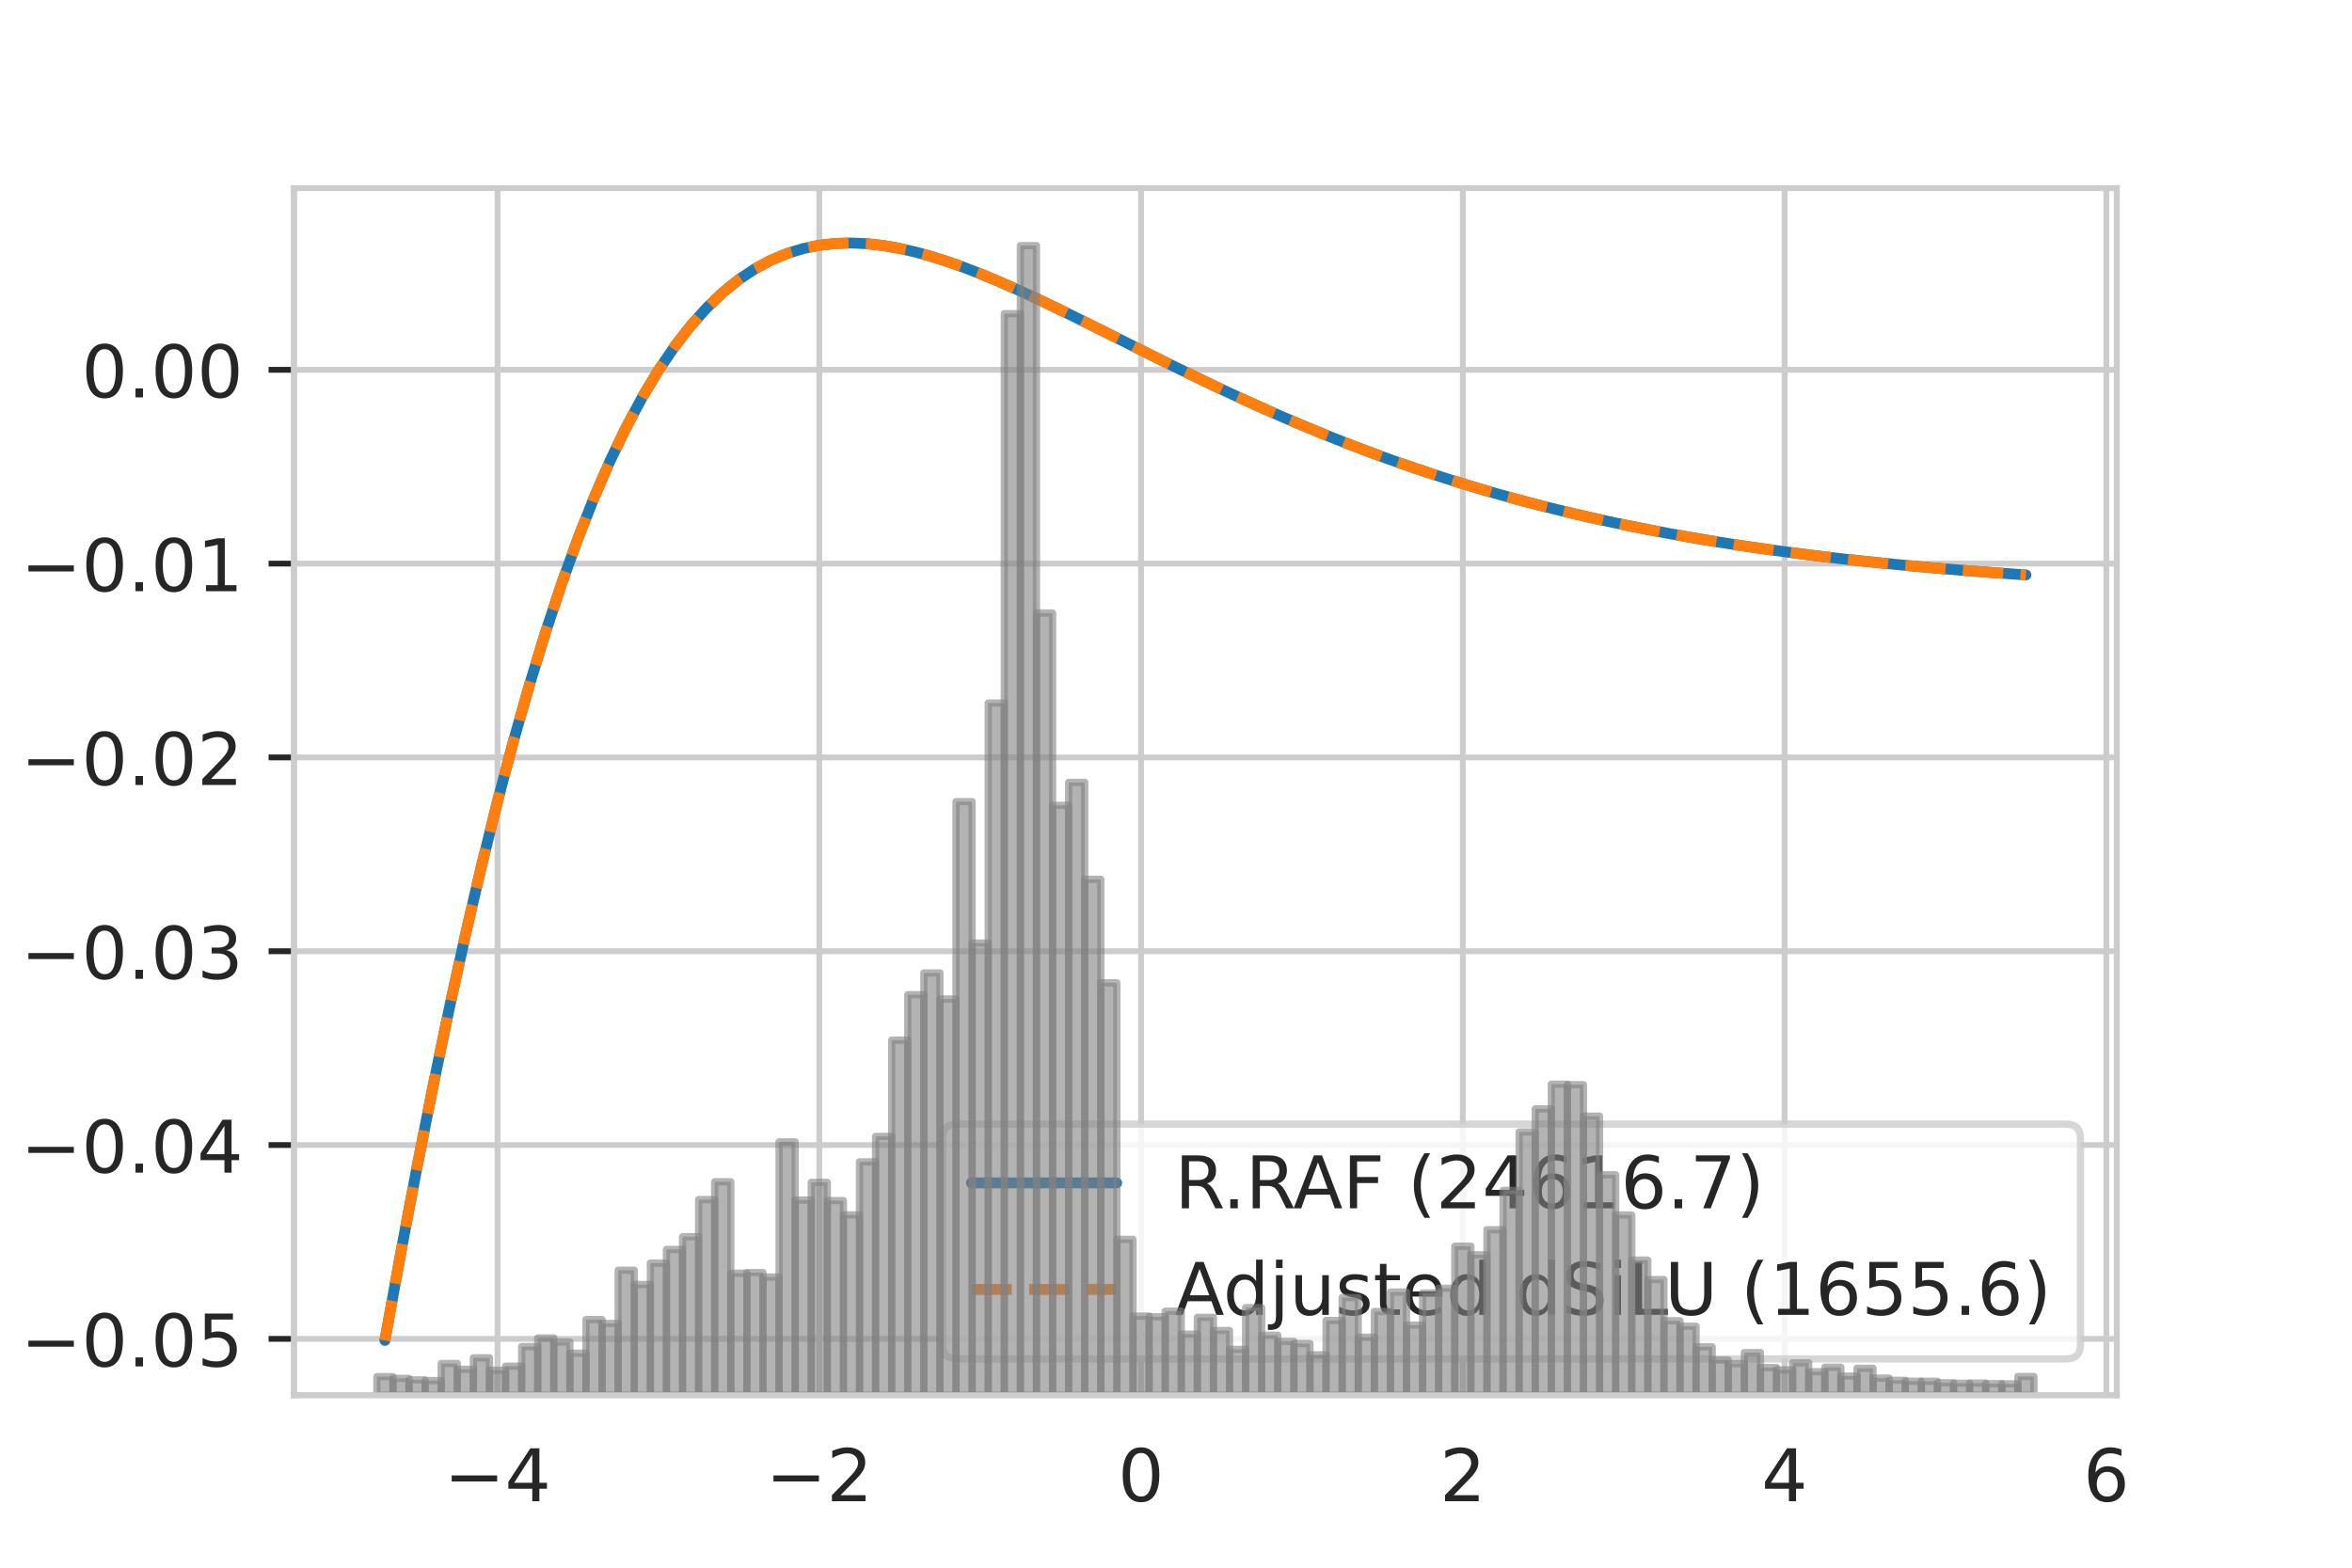 <?xml version="1.0" encoding="utf-8" standalone="no"?>
<!DOCTYPE svg PUBLIC "-//W3C//DTD SVG 1.1//EN"
  "http://www.w3.org/Graphics/SVG/1.1/DTD/svg11.dtd">
<!-- Created with matplotlib (https://matplotlib.org/) -->
<svg height="216pt" version="1.1" viewBox="0 0 324 216" width="324pt" xmlns="http://www.w3.org/2000/svg" xmlns:xlink="http://www.w3.org/1999/xlink">
 <defs>
  <style type="text/css">*{stroke-linecap:butt;stroke-linejoin:round;}</style>
 </defs>
 <g id="figure_1">
  <g id="patch_1">
   <path d="M 0 216 
L 324 216 
L 324 0 
L 0 0 
z
" style="fill:#ffffff;"/>
  </g>
  <g id="axes_1">
   <g id="patch_2">
    <path d="M 40.5 192.24 
L 291.6 192.24 
L 291.6 25.92 
L 40.5 25.92 
z
" style="fill:#ffffff;"/>
   </g>
   <g id="matplotlib.axis_1">
    <g id="xtick_1">
     <g id="line2d_1">
      <path clip-path="url(#pe486af923f)" d="M 68.535 192.24 
L 68.535 25.92 
" style="fill:none;stroke:#cccccc;stroke-linecap:round;stroke-width:0.8;"/>
     </g>
     <g id="text_1">
      <!-- −4 -->
      <g style="fill:#262626;" transform="translate(61.164 206.838)scale(0.1 -0.1)">
       <defs>
        <path d="M 10.594 35.5 
L 73.188 35.5 
L 73.188 27.203 
L 10.594 27.203 
z
" id="DejaVuSans-8722"/>
        <path d="M 37.797 64.312 
L 12.891 25.391 
L 37.797 25.391 
z
M 35.203 72.906 
L 47.609 72.906 
L 47.609 25.391 
L 58.016 25.391 
L 58.016 17.188 
L 47.609 17.188 
L 47.609 0 
L 37.797 0 
L 37.797 17.188 
L 4.891 17.188 
L 4.891 26.703 
z
" id="DejaVuSans-52"/>
       </defs>
       <use xlink:href="#DejaVuSans-8722"/>
       <use x="83.789" xlink:href="#DejaVuSans-52"/>
      </g>
     </g>
    </g>
    <g id="xtick_2">
     <g id="line2d_2">
      <path clip-path="url(#pe486af923f)" d="M 112.86 192.24 
L 112.86 25.92 
" style="fill:none;stroke:#cccccc;stroke-linecap:round;stroke-width:0.8;"/>
     </g>
     <g id="text_2">
      <!-- −2 -->
      <g style="fill:#262626;" transform="translate(105.489 206.838)scale(0.1 -0.1)">
       <defs>
        <path d="M 19.188 8.297 
L 53.609 8.297 
L 53.609 0 
L 7.328 0 
L 7.328 8.297 
Q 12.938 14.109 22.625 23.891 
Q 32.328 33.688 34.812 36.531 
Q 39.547 41.844 41.422 45.531 
Q 43.312 49.219 43.312 52.781 
Q 43.312 58.594 39.234 62.25 
Q 35.156 65.922 28.609 65.922 
Q 23.969 65.922 18.812 64.312 
Q 13.672 62.703 7.812 59.422 
L 7.812 69.391 
Q 13.766 71.781 18.938 73 
Q 24.125 74.219 28.422 74.219 
Q 39.75 74.219 46.484 68.547 
Q 53.219 62.891 53.219 53.422 
Q 53.219 48.922 51.531 44.891 
Q 49.859 40.875 45.406 35.406 
Q 44.188 33.984 37.641 27.219 
Q 31.109 20.453 19.188 8.297 
z
" id="DejaVuSans-50"/>
       </defs>
       <use xlink:href="#DejaVuSans-8722"/>
       <use x="83.789" xlink:href="#DejaVuSans-50"/>
      </g>
     </g>
    </g>
    <g id="xtick_3">
     <g id="line2d_3">
      <path clip-path="url(#pe486af923f)" d="M 157.185 192.24 
L 157.185 25.92 
" style="fill:none;stroke:#cccccc;stroke-linecap:round;stroke-width:0.8;"/>
     </g>
     <g id="text_3">
      <!-- 0 -->
      <g style="fill:#262626;" transform="translate(154.004 206.838)scale(0.1 -0.1)">
       <defs>
        <path d="M 31.781 66.406 
Q 24.172 66.406 20.328 58.906 
Q 16.5 51.422 16.5 36.375 
Q 16.5 21.391 20.328 13.891 
Q 24.172 6.391 31.781 6.391 
Q 39.453 6.391 43.281 13.891 
Q 47.125 21.391 47.125 36.375 
Q 47.125 51.422 43.281 58.906 
Q 39.453 66.406 31.781 66.406 
z
M 31.781 74.219 
Q 44.047 74.219 50.516 64.516 
Q 56.984 54.828 56.984 36.375 
Q 56.984 17.969 50.516 8.266 
Q 44.047 -1.422 31.781 -1.422 
Q 19.531 -1.422 13.062 8.266 
Q 6.594 17.969 6.594 36.375 
Q 6.594 54.828 13.062 64.516 
Q 19.531 74.219 31.781 74.219 
z
" id="DejaVuSans-48"/>
       </defs>
       <use xlink:href="#DejaVuSans-48"/>
      </g>
     </g>
    </g>
    <g id="xtick_4">
     <g id="line2d_4">
      <path clip-path="url(#pe486af923f)" d="M 201.51 192.24 
L 201.51 25.92 
" style="fill:none;stroke:#cccccc;stroke-linecap:round;stroke-width:0.8;"/>
     </g>
     <g id="text_4">
      <!-- 2 -->
      <g style="fill:#262626;" transform="translate(198.329 206.838)scale(0.1 -0.1)">
       <use xlink:href="#DejaVuSans-50"/>
      </g>
     </g>
    </g>
    <g id="xtick_5">
     <g id="line2d_5">
      <path clip-path="url(#pe486af923f)" d="M 245.835 192.24 
L 245.835 25.92 
" style="fill:none;stroke:#cccccc;stroke-linecap:round;stroke-width:0.8;"/>
     </g>
     <g id="text_5">
      <!-- 4 -->
      <g style="fill:#262626;" transform="translate(242.653 206.838)scale(0.1 -0.1)">
       <use xlink:href="#DejaVuSans-52"/>
      </g>
     </g>
    </g>
    <g id="xtick_6">
     <g id="line2d_6">
      <path clip-path="url(#pe486af923f)" d="M 290.159 192.24 
L 290.159 25.92 
" style="fill:none;stroke:#cccccc;stroke-linecap:round;stroke-width:0.8;"/>
     </g>
     <g id="text_6">
      <!-- 6 -->
      <g style="fill:#262626;" transform="translate(286.978 206.838)scale(0.1 -0.1)">
       <defs>
        <path d="M 33.016 40.375 
Q 26.375 40.375 22.484 35.828 
Q 18.609 31.297 18.609 23.391 
Q 18.609 15.531 22.484 10.953 
Q 26.375 6.391 33.016 6.391 
Q 39.656 6.391 43.531 10.953 
Q 47.406 15.531 47.406 23.391 
Q 47.406 31.297 43.531 35.828 
Q 39.656 40.375 33.016 40.375 
z
M 52.594 71.297 
L 52.594 62.312 
Q 48.875 64.062 45.094 64.984 
Q 41.312 65.922 37.594 65.922 
Q 27.828 65.922 22.672 59.328 
Q 17.531 52.734 16.797 39.406 
Q 19.672 43.656 24.016 45.922 
Q 28.375 48.188 33.594 48.188 
Q 44.578 48.188 50.953 41.516 
Q 57.328 34.859 57.328 23.391 
Q 57.328 12.156 50.688 5.359 
Q 44.047 -1.422 33.016 -1.422 
Q 20.359 -1.422 13.672 8.266 
Q 6.984 17.969 6.984 36.375 
Q 6.984 53.656 15.188 63.938 
Q 23.391 74.219 37.203 74.219 
Q 40.922 74.219 44.703 73.484 
Q 48.484 72.75 52.594 71.297 
z
" id="DejaVuSans-54"/>
       </defs>
       <use xlink:href="#DejaVuSans-54"/>
      </g>
     </g>
    </g>
   </g>
   <g id="matplotlib.axis_2">
    <g id="ytick_1">
     <g id="line2d_7">
      <path clip-path="url(#pe486af923f)" d="M 40.5 184.471 
L 291.6 184.471 
" style="fill:none;stroke:#cccccc;stroke-linecap:round;stroke-width:0.8;"/>
     </g>
     <g id="line2d_8">
      <defs>
       <path d="M 0 0 
L -3.5 0 
" id="m8499a4064b" style="stroke:#262626;stroke-width:0.8;"/>
      </defs>
      <g>
       <use style="fill:#262626;stroke:#262626;stroke-width:0.8;" x="40.5" xlink:href="#m8499a4064b" y="184.471"/>
      </g>
     </g>
     <g id="text_7">
      <!-- −0.05 -->
      <g style="fill:#262626;" transform="translate(2.855 188.27)scale(0.1 -0.1)">
       <defs>
        <path d="M 10.688 12.406 
L 21 12.406 
L 21 0 
L 10.688 0 
z
" id="DejaVuSans-46"/>
        <path d="M 10.797 72.906 
L 49.516 72.906 
L 49.516 64.594 
L 19.828 64.594 
L 19.828 46.734 
Q 21.969 47.469 24.109 47.828 
Q 26.266 48.188 28.422 48.188 
Q 40.625 48.188 47.75 41.5 
Q 54.891 34.812 54.891 23.391 
Q 54.891 11.625 47.562 5.094 
Q 40.234 -1.422 26.906 -1.422 
Q 22.312 -1.422 17.547 -0.641 
Q 12.797 0.141 7.719 1.703 
L 7.719 11.625 
Q 12.109 9.234 16.797 8.062 
Q 21.484 6.891 26.703 6.891 
Q 35.156 6.891 40.078 11.328 
Q 45.016 15.766 45.016 23.391 
Q 45.016 31 40.078 35.438 
Q 35.156 39.891 26.703 39.891 
Q 22.75 39.891 18.812 39.016 
Q 14.891 38.141 10.797 36.281 
z
" id="DejaVuSans-53"/>
       </defs>
       <use xlink:href="#DejaVuSans-8722"/>
       <use x="83.789" xlink:href="#DejaVuSans-48"/>
       <use x="147.412" xlink:href="#DejaVuSans-46"/>
       <use x="179.199" xlink:href="#DejaVuSans-48"/>
       <use x="242.822" xlink:href="#DejaVuSans-53"/>
      </g>
     </g>
    </g>
    <g id="ytick_2">
     <g id="line2d_9">
      <path clip-path="url(#pe486af923f)" d="M 40.5 157.767 
L 291.6 157.767 
" style="fill:none;stroke:#cccccc;stroke-linecap:round;stroke-width:0.8;"/>
     </g>
     <g id="line2d_10">
      <g>
       <use style="fill:#262626;stroke:#262626;stroke-width:0.8;" x="40.5" xlink:href="#m8499a4064b" y="157.767"/>
      </g>
     </g>
     <g id="text_8">
      <!-- −0.04 -->
      <g style="fill:#262626;" transform="translate(2.855 161.567)scale(0.1 -0.1)">
       <use xlink:href="#DejaVuSans-8722"/>
       <use x="83.789" xlink:href="#DejaVuSans-48"/>
       <use x="147.412" xlink:href="#DejaVuSans-46"/>
       <use x="179.199" xlink:href="#DejaVuSans-48"/>
       <use x="242.822" xlink:href="#DejaVuSans-52"/>
      </g>
     </g>
    </g>
    <g id="ytick_3">
     <g id="line2d_11">
      <path clip-path="url(#pe486af923f)" d="M 40.5 131.064 
L 291.6 131.064 
" style="fill:none;stroke:#cccccc;stroke-linecap:round;stroke-width:0.8;"/>
     </g>
     <g id="line2d_12">
      <g>
       <use style="fill:#262626;stroke:#262626;stroke-width:0.8;" x="40.5" xlink:href="#m8499a4064b" y="131.064"/>
      </g>
     </g>
     <g id="text_9">
      <!-- −0.03 -->
      <g style="fill:#262626;" transform="translate(2.855 134.863)scale(0.1 -0.1)">
       <defs>
        <path d="M 40.578 39.312 
Q 47.656 37.797 51.625 33 
Q 55.609 28.219 55.609 21.188 
Q 55.609 10.406 48.188 4.484 
Q 40.766 -1.422 27.094 -1.422 
Q 22.516 -1.422 17.656 -0.516 
Q 12.797 0.391 7.625 2.203 
L 7.625 11.719 
Q 11.719 9.328 16.594 8.109 
Q 21.484 6.891 26.812 6.891 
Q 36.078 6.891 40.938 10.547 
Q 45.797 14.203 45.797 21.188 
Q 45.797 27.641 41.281 31.266 
Q 36.766 34.906 28.719 34.906 
L 20.219 34.906 
L 20.219 43.016 
L 29.109 43.016 
Q 36.375 43.016 40.234 45.922 
Q 44.094 48.828 44.094 54.297 
Q 44.094 59.906 40.109 62.906 
Q 36.141 65.922 28.719 65.922 
Q 24.656 65.922 20.016 65.031 
Q 15.375 64.156 9.812 62.312 
L 9.812 71.094 
Q 15.438 72.656 20.344 73.438 
Q 25.25 74.219 29.594 74.219 
Q 40.828 74.219 47.359 69.109 
Q 53.906 64.016 53.906 55.328 
Q 53.906 49.266 50.438 45.094 
Q 46.969 40.922 40.578 39.312 
z
" id="DejaVuSans-51"/>
       </defs>
       <use xlink:href="#DejaVuSans-8722"/>
       <use x="83.789" xlink:href="#DejaVuSans-48"/>
       <use x="147.412" xlink:href="#DejaVuSans-46"/>
       <use x="179.199" xlink:href="#DejaVuSans-48"/>
       <use x="242.822" xlink:href="#DejaVuSans-51"/>
      </g>
     </g>
    </g>
    <g id="ytick_4">
     <g id="line2d_13">
      <path clip-path="url(#pe486af923f)" d="M 40.5 104.36 
L 291.6 104.36 
" style="fill:none;stroke:#cccccc;stroke-linecap:round;stroke-width:0.8;"/>
     </g>
     <g id="line2d_14">
      <g>
       <use style="fill:#262626;stroke:#262626;stroke-width:0.8;" x="40.5" xlink:href="#m8499a4064b" y="104.36"/>
      </g>
     </g>
     <g id="text_10">
      <!-- −0.02 -->
      <g style="fill:#262626;" transform="translate(2.855 108.16)scale(0.1 -0.1)">
       <use xlink:href="#DejaVuSans-8722"/>
       <use x="83.789" xlink:href="#DejaVuSans-48"/>
       <use x="147.412" xlink:href="#DejaVuSans-46"/>
       <use x="179.199" xlink:href="#DejaVuSans-48"/>
       <use x="242.822" xlink:href="#DejaVuSans-50"/>
      </g>
     </g>
    </g>
    <g id="ytick_5">
     <g id="line2d_15">
      <path clip-path="url(#pe486af923f)" d="M 40.5 77.657 
L 291.6 77.657 
" style="fill:none;stroke:#cccccc;stroke-linecap:round;stroke-width:0.8;"/>
     </g>
     <g id="line2d_16">
      <g>
       <use style="fill:#262626;stroke:#262626;stroke-width:0.8;" x="40.5" xlink:href="#m8499a4064b" y="77.657"/>
      </g>
     </g>
     <g id="text_11">
      <!-- −0.01 -->
      <g style="fill:#262626;" transform="translate(2.855 81.456)scale(0.1 -0.1)">
       <defs>
        <path d="M 12.406 8.297 
L 28.516 8.297 
L 28.516 63.922 
L 10.984 60.406 
L 10.984 69.391 
L 28.422 72.906 
L 38.281 72.906 
L 38.281 8.297 
L 54.391 8.297 
L 54.391 0 
L 12.406 0 
z
" id="DejaVuSans-49"/>
       </defs>
       <use xlink:href="#DejaVuSans-8722"/>
       <use x="83.789" xlink:href="#DejaVuSans-48"/>
       <use x="147.412" xlink:href="#DejaVuSans-46"/>
       <use x="179.199" xlink:href="#DejaVuSans-48"/>
       <use x="242.822" xlink:href="#DejaVuSans-49"/>
      </g>
     </g>
    </g>
    <g id="ytick_6">
     <g id="line2d_17">
      <path clip-path="url(#pe486af923f)" d="M 40.5 50.953 
L 291.6 50.953 
" style="fill:none;stroke:#cccccc;stroke-linecap:round;stroke-width:0.8;"/>
     </g>
     <g id="line2d_18">
      <g>
       <use style="fill:#262626;stroke:#262626;stroke-width:0.8;" x="40.5" xlink:href="#m8499a4064b" y="50.953"/>
      </g>
     </g>
     <g id="text_12">
      <!-- 0.00 -->
      <g style="fill:#262626;" transform="translate(11.234 54.752)scale(0.1 -0.1)">
       <use xlink:href="#DejaVuSans-48"/>
       <use x="63.623" xlink:href="#DejaVuSans-46"/>
       <use x="95.41" xlink:href="#DejaVuSans-48"/>
       <use x="159.033" xlink:href="#DejaVuSans-48"/>
      </g>
     </g>
    </g>
   </g>
   <g id="line2d_19">
    <path clip-path="url(#pe486af923f)" d="M 53.022 184.68 
L 55.238 172.473 
L 57.454 160.769 
L 59.67 149.589 
L 61.887 138.952 
L 64.103 128.872 
L 66.319 119.359 
L 68.535 110.418 
L 70.752 102.05 
L 72.968 94.251 
L 75.184 87.016 
L 77.4 80.335 
L 79.617 74.196 
L 81.833 68.583 
L 84.049 63.481 
L 86.265 58.869 
L 88.482 54.729 
L 90.698 51.037 
L 92.914 47.772 
L 95.13 44.911 
L 97.347 42.431 
L 99.563 40.308 
L 101.779 38.519 
L 103.995 37.04 
L 106.212 35.851 
L 108.428 34.927 
L 110.644 34.248 
L 112.86 33.794 
L 115.076 33.544 
L 117.293 33.48 
L 119.509 33.584 
L 121.725 33.839 
L 123.941 34.229 
L 126.158 34.739 
L 128.374 35.355 
L 130.59 36.064 
L 132.806 36.854 
L 135.023 37.714 
L 137.239 38.632 
L 139.455 39.601 
L 141.671 40.61 
L 143.888 41.652 
L 146.104 42.719 
L 148.32 43.806 
L 150.536 44.906 
L 152.753 46.013 
L 154.969 47.123 
L 157.185 48.232 
L 159.401 49.335 
L 161.618 50.429 
L 163.834 51.512 
L 166.05 52.581 
L 168.266 53.632 
L 170.482 54.666 
L 172.699 55.679 
L 174.915 56.671 
L 177.131 57.639 
L 179.347 58.585 
L 181.564 59.505 
L 183.78 60.401 
L 185.996 61.272 
L 188.212 62.117 
L 190.429 62.936 
L 192.645 63.73 
L 194.861 64.497 
L 197.077 65.24 
L 199.294 65.957 
L 201.51 66.649 
L 203.726 67.316 
L 205.942 67.959 
L 208.159 68.579 
L 210.375 69.175 
L 212.591 69.748 
L 214.807 70.3 
L 217.024 70.829 
L 219.24 71.338 
L 221.456 71.826 
L 223.672 72.295 
L 225.888 72.744 
L 228.105 73.174 
L 230.321 73.587 
L 232.537 73.982 
L 234.753 74.36 
L 236.97 74.722 
L 239.186 75.069 
L 241.402 75.4 
L 243.618 75.717 
L 245.835 76.019 
L 248.051 76.308 
L 250.267 76.585 
L 252.483 76.849 
L 254.7 77.1 
L 256.916 77.341 
L 259.132 77.57 
L 261.348 77.789 
L 263.565 77.998 
L 265.781 78.196 
L 267.997 78.386 
L 270.213 78.567 
L 272.43 78.739 
L 274.646 78.904 
L 276.862 79.06 
L 279.078 79.209 
" style="fill:none;stroke:#1f77b4;stroke-linecap:round;stroke-width:1.5;"/>
   </g>
   <g id="line2d_20">
    <path clip-path="url(#pe486af923f)" d="M 53.022 184.68 
L 55.238 172.473 
L 57.454 160.769 
L 59.67 149.589 
L 61.887 138.952 
L 64.103 128.872 
L 66.319 119.359 
L 68.535 110.418 
L 70.752 102.05 
L 72.968 94.251 
L 75.184 87.016 
L 77.4 80.335 
L 79.617 74.196 
L 81.833 68.583 
L 84.049 63.481 
L 86.265 58.869 
L 88.482 54.729 
L 90.698 51.037 
L 92.914 47.772 
L 95.13 44.911 
L 97.347 42.431 
L 99.563 40.308 
L 101.779 38.519 
L 103.995 37.04 
L 106.212 35.851 
L 108.428 34.927 
L 110.644 34.248 
L 112.86 33.794 
L 115.076 33.544 
L 117.293 33.48 
L 119.509 33.584 
L 121.725 33.839 
L 123.941 34.229 
L 126.158 34.739 
L 128.374 35.355 
L 130.59 36.064 
L 132.806 36.854 
L 135.023 37.714 
L 137.239 38.632 
L 139.455 39.601 
L 141.671 40.61 
L 143.888 41.652 
L 146.104 42.719 
L 148.32 43.806 
L 150.536 44.906 
L 152.753 46.013 
L 154.969 47.123 
L 157.185 48.232 
L 159.401 49.335 
L 161.618 50.429 
L 163.834 51.512 
L 166.05 52.581 
L 168.266 53.632 
L 170.482 54.666 
L 172.699 55.679 
L 174.915 56.671 
L 177.131 57.639 
L 179.347 58.585 
L 181.564 59.505 
L 183.78 60.401 
L 185.996 61.272 
L 188.212 62.117 
L 190.429 62.936 
L 192.645 63.73 
L 194.861 64.497 
L 197.077 65.24 
L 199.294 65.957 
L 201.51 66.649 
L 203.726 67.316 
L 205.942 67.959 
L 208.159 68.579 
L 210.375 69.175 
L 212.591 69.748 
L 214.807 70.3 
L 217.024 70.829 
L 219.24 71.338 
L 221.456 71.826 
L 223.672 72.295 
L 225.888 72.744 
L 228.105 73.174 
L 230.321 73.587 
L 232.537 73.982 
L 234.753 74.36 
L 236.97 74.722 
L 239.186 75.069 
L 241.402 75.4 
L 243.618 75.717 
L 245.835 76.019 
L 248.051 76.308 
L 250.267 76.585 
L 252.483 76.849 
L 254.7 77.1 
L 256.916 77.341 
L 259.132 77.57 
L 261.348 77.789 
L 263.565 77.998 
L 265.781 78.196 
L 267.997 78.386 
L 270.213 78.567 
L 272.43 78.739 
L 274.646 78.904 
L 276.862 79.06 
L 279.078 79.209 
" style="fill:none;stroke:#ff7f0e;stroke-dasharray:5.55,2.4;stroke-dashoffset:0;stroke-width:1.5;"/>
   </g>
   <g id="patch_3">
    <path d="M 40.5 192.24 
L 40.5 25.92 
" style="fill:none;stroke:#cccccc;stroke-linecap:square;stroke-linejoin:miter;stroke-width:0.8;"/>
   </g>
   <g id="patch_4">
    <path d="M 291.6 192.24 
L 291.6 25.92 
" style="fill:none;stroke:#cccccc;stroke-linecap:square;stroke-linejoin:miter;stroke-width:0.8;"/>
   </g>
   <g id="patch_5">
    <path d="M 40.5 192.24 
L 291.6 192.24 
" style="fill:none;stroke:#cccccc;stroke-linecap:square;stroke-linejoin:miter;stroke-width:0.8;"/>
   </g>
   <g id="patch_6">
    <path d="M 40.5 25.92 
L 291.6 25.92 
" style="fill:none;stroke:#cccccc;stroke-linecap:square;stroke-linejoin:miter;stroke-width:0.8;"/>
   </g>
   <g id="legend_1">
    <g id="patch_7">
     <path d="M 131.823 187.24 
L 284.6 187.24 
Q 286.6 187.24 286.6 185.24 
L 286.6 156.884 
Q 286.6 154.884 284.6 154.884 
L 131.823 154.884 
Q 129.823 154.884 129.823 156.884 
L 129.823 185.24 
Q 129.823 187.24 131.823 187.24 
z
" style="fill:#ffffff;opacity:0.8;stroke:#cccccc;stroke-linejoin:miter;"/>
    </g>
    <g id="line2d_21">
     <path d="M 133.823 162.982 
L 153.823 162.982 
" style="fill:none;stroke:#1f77b4;stroke-linecap:round;stroke-width:1.5;"/>
    </g>
    <g id="line2d_22"/>
    <g id="text_13">
     <!-- R.RAF (24616.7) -->
     <g style="fill:#262626;" transform="translate(161.823 166.482)scale(0.1 -0.1)">
      <defs>
       <path d="M 44.391 34.188 
Q 47.562 33.109 50.562 29.594 
Q 53.562 26.078 56.594 19.922 
L 66.609 0 
L 56 0 
L 46.688 18.703 
Q 43.062 26.031 39.672 28.422 
Q 36.281 30.812 30.422 30.812 
L 19.672 30.812 
L 19.672 0 
L 9.812 0 
L 9.812 72.906 
L 32.078 72.906 
Q 44.578 72.906 50.734 67.672 
Q 56.891 62.453 56.891 51.906 
Q 56.891 45.016 53.688 40.469 
Q 50.484 35.938 44.391 34.188 
z
M 19.672 64.797 
L 19.672 38.922 
L 32.078 38.922 
Q 39.203 38.922 42.844 42.219 
Q 46.484 45.516 46.484 51.906 
Q 46.484 58.297 42.844 61.547 
Q 39.203 64.797 32.078 64.797 
z
" id="DejaVuSans-82"/>
       <path d="M 34.188 63.188 
L 20.797 26.906 
L 47.609 26.906 
z
M 28.609 72.906 
L 39.797 72.906 
L 67.578 0 
L 57.328 0 
L 50.688 18.703 
L 17.828 18.703 
L 11.188 0 
L 0.781 0 
z
" id="DejaVuSans-65"/>
       <path d="M 9.812 72.906 
L 51.703 72.906 
L 51.703 64.594 
L 19.672 64.594 
L 19.672 43.109 
L 48.578 43.109 
L 48.578 34.812 
L 19.672 34.812 
L 19.672 0 
L 9.812 0 
z
" id="DejaVuSans-70"/>
       <path id="DejaVuSans-32"/>
       <path d="M 31 75.875 
Q 24.469 64.656 21.281 53.656 
Q 18.109 42.672 18.109 31.391 
Q 18.109 20.125 21.312 9.062 
Q 24.516 -2 31 -13.188 
L 23.188 -13.188 
Q 15.875 -1.703 12.234 9.375 
Q 8.594 20.453 8.594 31.391 
Q 8.594 42.281 12.203 53.312 
Q 15.828 64.359 23.188 75.875 
z
" id="DejaVuSans-40"/>
       <path d="M 8.203 72.906 
L 55.078 72.906 
L 55.078 68.703 
L 28.609 0 
L 18.312 0 
L 43.219 64.594 
L 8.203 64.594 
z
" id="DejaVuSans-55"/>
       <path d="M 8.016 75.875 
L 15.828 75.875 
Q 23.141 64.359 26.781 53.312 
Q 30.422 42.281 30.422 31.391 
Q 30.422 20.453 26.781 9.375 
Q 23.141 -1.703 15.828 -13.188 
L 8.016 -13.188 
Q 14.5 -2 17.703 9.062 
Q 20.906 20.125 20.906 31.391 
Q 20.906 42.672 17.703 53.656 
Q 14.5 64.656 8.016 75.875 
z
" id="DejaVuSans-41"/>
      </defs>
      <use xlink:href="#DejaVuSans-82"/>
      <use x="65.857" xlink:href="#DejaVuSans-46"/>
      <use x="97.645" xlink:href="#DejaVuSans-82"/>
      <use x="163.127" xlink:href="#DejaVuSans-65"/>
      <use x="231.535" xlink:href="#DejaVuSans-70"/>
      <use x="289.055" xlink:href="#DejaVuSans-32"/>
      <use x="320.842" xlink:href="#DejaVuSans-40"/>
      <use x="359.855" xlink:href="#DejaVuSans-50"/>
      <use x="423.479" xlink:href="#DejaVuSans-52"/>
      <use x="487.102" xlink:href="#DejaVuSans-54"/>
      <use x="550.725" xlink:href="#DejaVuSans-49"/>
      <use x="614.348" xlink:href="#DejaVuSans-54"/>
      <use x="677.971" xlink:href="#DejaVuSans-46"/>
      <use x="709.758" xlink:href="#DejaVuSans-55"/>
      <use x="773.381" xlink:href="#DejaVuSans-41"/>
     </g>
    </g>
    <g id="line2d_23">
     <path d="M 133.823 177.66 
L 153.823 177.66 
" style="fill:none;stroke:#ff7f0e;stroke-dasharray:5.55,2.4;stroke-dashoffset:0;stroke-width:1.5;"/>
    </g>
    <g id="line2d_24"/>
    <g id="text_14">
     <!-- Adjusted dSiLU (1655.6) -->
     <g style="fill:#262626;" transform="translate(161.823 181.16)scale(0.1 -0.1)">
      <defs>
       <path d="M 45.406 46.391 
L 45.406 75.984 
L 54.391 75.984 
L 54.391 0 
L 45.406 0 
L 45.406 8.203 
Q 42.578 3.328 38.25 0.953 
Q 33.938 -1.422 27.875 -1.422 
Q 17.969 -1.422 11.734 6.484 
Q 5.516 14.406 5.516 27.297 
Q 5.516 40.188 11.734 48.094 
Q 17.969 56 27.875 56 
Q 33.938 56 38.25 53.625 
Q 42.578 51.266 45.406 46.391 
z
M 14.797 27.297 
Q 14.797 17.391 18.875 11.75 
Q 22.953 6.109 30.078 6.109 
Q 37.203 6.109 41.297 11.75 
Q 45.406 17.391 45.406 27.297 
Q 45.406 37.203 41.297 42.844 
Q 37.203 48.484 30.078 48.484 
Q 22.953 48.484 18.875 42.844 
Q 14.797 37.203 14.797 27.297 
z
" id="DejaVuSans-100"/>
       <path d="M 9.422 54.688 
L 18.406 54.688 
L 18.406 -0.984 
Q 18.406 -11.422 14.422 -16.109 
Q 10.453 -20.797 1.609 -20.797 
L -1.812 -20.797 
L -1.812 -13.188 
L 0.594 -13.188 
Q 5.719 -13.188 7.562 -10.812 
Q 9.422 -8.453 9.422 -0.984 
z
M 9.422 75.984 
L 18.406 75.984 
L 18.406 64.594 
L 9.422 64.594 
z
" id="DejaVuSans-106"/>
       <path d="M 8.5 21.578 
L 8.5 54.688 
L 17.484 54.688 
L 17.484 21.922 
Q 17.484 14.156 20.5 10.266 
Q 23.531 6.391 29.594 6.391 
Q 36.859 6.391 41.078 11.031 
Q 45.312 15.672 45.312 23.688 
L 45.312 54.688 
L 54.297 54.688 
L 54.297 0 
L 45.312 0 
L 45.312 8.406 
Q 42.047 3.422 37.719 1 
Q 33.406 -1.422 27.688 -1.422 
Q 18.266 -1.422 13.375 4.438 
Q 8.5 10.297 8.5 21.578 
z
M 31.109 56 
z
" id="DejaVuSans-117"/>
       <path d="M 44.281 53.078 
L 44.281 44.578 
Q 40.484 46.531 36.375 47.5 
Q 32.281 48.484 27.875 48.484 
Q 21.188 48.484 17.844 46.438 
Q 14.5 44.391 14.5 40.281 
Q 14.5 37.156 16.891 35.375 
Q 19.281 33.594 26.516 31.984 
L 29.594 31.297 
Q 39.156 29.25 43.188 25.516 
Q 47.219 21.781 47.219 15.094 
Q 47.219 7.469 41.188 3.016 
Q 35.156 -1.422 24.609 -1.422 
Q 20.219 -1.422 15.453 -0.562 
Q 10.688 0.297 5.422 2 
L 5.422 11.281 
Q 10.406 8.688 15.234 7.391 
Q 20.062 6.109 24.812 6.109 
Q 31.156 6.109 34.562 8.281 
Q 37.984 10.453 37.984 14.406 
Q 37.984 18.062 35.516 20.016 
Q 33.062 21.969 24.703 23.781 
L 21.578 24.516 
Q 13.234 26.266 9.516 29.906 
Q 5.812 33.547 5.812 39.891 
Q 5.812 47.609 11.281 51.797 
Q 16.75 56 26.812 56 
Q 31.781 56 36.172 55.266 
Q 40.578 54.547 44.281 53.078 
z
" id="DejaVuSans-115"/>
       <path d="M 18.312 70.219 
L 18.312 54.688 
L 36.812 54.688 
L 36.812 47.703 
L 18.312 47.703 
L 18.312 18.016 
Q 18.312 11.328 20.141 9.422 
Q 21.969 7.516 27.594 7.516 
L 36.812 7.516 
L 36.812 0 
L 27.594 0 
Q 17.188 0 13.234 3.875 
Q 9.281 7.766 9.281 18.016 
L 9.281 47.703 
L 2.688 47.703 
L 2.688 54.688 
L 9.281 54.688 
L 9.281 70.219 
z
" id="DejaVuSans-116"/>
       <path d="M 56.203 29.594 
L 56.203 25.203 
L 14.891 25.203 
Q 15.484 15.922 20.484 11.062 
Q 25.484 6.203 34.422 6.203 
Q 39.594 6.203 44.453 7.469 
Q 49.312 8.734 54.109 11.281 
L 54.109 2.781 
Q 49.266 0.734 44.188 -0.344 
Q 39.109 -1.422 33.891 -1.422 
Q 20.797 -1.422 13.156 6.188 
Q 5.516 13.812 5.516 26.812 
Q 5.516 40.234 12.766 48.109 
Q 20.016 56 32.328 56 
Q 43.359 56 49.781 48.891 
Q 56.203 41.797 56.203 29.594 
z
M 47.219 32.234 
Q 47.125 39.594 43.094 43.984 
Q 39.062 48.391 32.422 48.391 
Q 24.906 48.391 20.391 44.141 
Q 15.875 39.891 15.188 32.172 
z
" id="DejaVuSans-101"/>
       <path d="M 53.516 70.516 
L 53.516 60.891 
Q 47.906 63.578 42.922 64.891 
Q 37.938 66.219 33.297 66.219 
Q 25.25 66.219 20.875 63.094 
Q 16.5 59.969 16.5 54.203 
Q 16.5 49.359 19.406 46.891 
Q 22.312 44.438 30.422 42.922 
L 36.375 41.703 
Q 47.406 39.594 52.656 34.297 
Q 57.906 29 57.906 20.125 
Q 57.906 9.516 50.797 4.047 
Q 43.703 -1.422 29.984 -1.422 
Q 24.812 -1.422 18.969 -0.25 
Q 13.141 0.922 6.891 3.219 
L 6.891 13.375 
Q 12.891 10.016 18.656 8.297 
Q 24.422 6.594 29.984 6.594 
Q 38.422 6.594 43.016 9.906 
Q 47.609 13.234 47.609 19.391 
Q 47.609 24.75 44.312 27.781 
Q 41.016 30.812 33.5 32.328 
L 27.484 33.5 
Q 16.453 35.688 11.516 40.375 
Q 6.594 45.062 6.594 53.422 
Q 6.594 63.094 13.406 68.656 
Q 20.219 74.219 32.172 74.219 
Q 37.312 74.219 42.625 73.281 
Q 47.953 72.359 53.516 70.516 
z
" id="DejaVuSans-83"/>
       <path d="M 9.422 54.688 
L 18.406 54.688 
L 18.406 0 
L 9.422 0 
z
M 9.422 75.984 
L 18.406 75.984 
L 18.406 64.594 
L 9.422 64.594 
z
" id="DejaVuSans-105"/>
       <path d="M 9.812 72.906 
L 19.672 72.906 
L 19.672 8.297 
L 55.172 8.297 
L 55.172 0 
L 9.812 0 
z
" id="DejaVuSans-76"/>
       <path d="M 8.688 72.906 
L 18.609 72.906 
L 18.609 28.609 
Q 18.609 16.891 22.844 11.734 
Q 27.094 6.594 36.625 6.594 
Q 46.094 6.594 50.344 11.734 
Q 54.594 16.891 54.594 28.609 
L 54.594 72.906 
L 64.5 72.906 
L 64.5 27.391 
Q 64.5 13.141 57.438 5.859 
Q 50.391 -1.422 36.625 -1.422 
Q 22.797 -1.422 15.734 5.859 
Q 8.688 13.141 8.688 27.391 
z
" id="DejaVuSans-85"/>
      </defs>
      <use xlink:href="#DejaVuSans-65"/>
      <use x="66.658" xlink:href="#DejaVuSans-100"/>
      <use x="130.135" xlink:href="#DejaVuSans-106"/>
      <use x="157.918" xlink:href="#DejaVuSans-117"/>
      <use x="221.297" xlink:href="#DejaVuSans-115"/>
      <use x="273.396" xlink:href="#DejaVuSans-116"/>
      <use x="312.605" xlink:href="#DejaVuSans-101"/>
      <use x="374.129" xlink:href="#DejaVuSans-100"/>
      <use x="437.605" xlink:href="#DejaVuSans-32"/>
      <use x="469.393" xlink:href="#DejaVuSans-100"/>
      <use x="532.869" xlink:href="#DejaVuSans-83"/>
      <use x="596.346" xlink:href="#DejaVuSans-105"/>
      <use x="624.129" xlink:href="#DejaVuSans-76"/>
      <use x="674.842" xlink:href="#DejaVuSans-85"/>
      <use x="748.035" xlink:href="#DejaVuSans-32"/>
      <use x="779.822" xlink:href="#DejaVuSans-40"/>
      <use x="818.836" xlink:href="#DejaVuSans-49"/>
      <use x="882.459" xlink:href="#DejaVuSans-54"/>
      <use x="946.082" xlink:href="#DejaVuSans-53"/>
      <use x="1009.705" xlink:href="#DejaVuSans-53"/>
      <use x="1073.328" xlink:href="#DejaVuSans-46"/>
      <use x="1105.115" xlink:href="#DejaVuSans-54"/>
      <use x="1168.738" xlink:href="#DejaVuSans-41"/>
     </g>
    </g>
   </g>
  </g>
  <g id="axes_2">
   <g id="matplotlib.axis_3"/>
   <g id="patch_8">
    <path clip-path="url(#pe486af923f)" d="M 51.914 192.24 
L 54.13 192.24 
L 54.13 189.675 
L 51.914 189.675 
z
" style="fill:#808080;fill-opacity:0.6;stroke:#808080;stroke-linejoin:miter;stroke-opacity:0.6;"/>
   </g>
   <g id="patch_9">
    <path clip-path="url(#pe486af923f)" d="M 54.13 192.24 
L 56.346 192.24 
L 56.346 189.915 
L 54.13 189.915 
z
" style="fill:#808080;fill-opacity:0.6;stroke:#808080;stroke-linejoin:miter;stroke-opacity:0.6;"/>
   </g>
   <g id="patch_10">
    <path clip-path="url(#pe486af923f)" d="M 56.346 192.24 
L 58.562 192.24 
L 58.562 190.122 
L 56.346 190.122 
z
" style="fill:#808080;fill-opacity:0.6;stroke:#808080;stroke-linejoin:miter;stroke-opacity:0.6;"/>
   </g>
   <g id="patch_11">
    <path clip-path="url(#pe486af923f)" d="M 58.562 192.24 
L 60.779 192.24 
L 60.779 190.219 
L 58.562 190.219 
z
" style="fill:#808080;fill-opacity:0.6;stroke:#808080;stroke-linejoin:miter;stroke-opacity:0.6;"/>
   </g>
   <g id="patch_12">
    <path clip-path="url(#pe486af923f)" d="M 60.779 192.24 
L 62.995 192.24 
L 62.995 187.865 
L 60.779 187.865 
z
" style="fill:#808080;fill-opacity:0.6;stroke:#808080;stroke-linejoin:miter;stroke-opacity:0.6;"/>
   </g>
   <g id="patch_13">
    <path clip-path="url(#pe486af923f)" d="M 62.995 192.24 
L 65.211 192.24 
L 65.211 188.666 
L 62.995 188.666 
z
" style="fill:#808080;fill-opacity:0.6;stroke:#808080;stroke-linejoin:miter;stroke-opacity:0.6;"/>
   </g>
   <g id="patch_14">
    <path clip-path="url(#pe486af923f)" d="M 65.211 192.24 
L 67.427 192.24 
L 67.427 187.079 
L 65.211 187.079 
z
" style="fill:#808080;fill-opacity:0.6;stroke:#808080;stroke-linejoin:miter;stroke-opacity:0.6;"/>
   </g>
   <g id="patch_15">
    <path clip-path="url(#pe486af923f)" d="M 67.427 192.24 
L 69.644 192.24 
L 69.644 188.794 
L 67.427 188.794 
z
" style="fill:#808080;fill-opacity:0.6;stroke:#808080;stroke-linejoin:miter;stroke-opacity:0.6;"/>
   </g>
   <g id="patch_16">
    <path clip-path="url(#pe486af923f)" d="M 69.644 192.24 
L 71.86 192.24 
L 71.86 188.243 
L 69.644 188.243 
z
" style="fill:#808080;fill-opacity:0.6;stroke:#808080;stroke-linejoin:miter;stroke-opacity:0.6;"/>
   </g>
   <g id="patch_17">
    <path clip-path="url(#pe486af923f)" d="M 71.86 192.24 
L 74.076 192.24 
L 74.076 185.538 
L 71.86 185.538 
z
" style="fill:#808080;fill-opacity:0.6;stroke:#808080;stroke-linejoin:miter;stroke-opacity:0.6;"/>
   </g>
   <g id="patch_18">
    <path clip-path="url(#pe486af923f)" d="M 74.076 192.24 
L 76.292 192.24 
L 76.292 184.351 
L 74.076 184.351 
z
" style="fill:#808080;fill-opacity:0.6;stroke:#808080;stroke-linejoin:miter;stroke-opacity:0.6;"/>
   </g>
   <g id="patch_19">
    <path clip-path="url(#pe486af923f)" d="M 76.292 192.24 
L 78.509 192.24 
L 78.509 184.902 
L 76.292 184.902 
z
" style="fill:#808080;fill-opacity:0.6;stroke:#808080;stroke-linejoin:miter;stroke-opacity:0.6;"/>
   </g>
   <g id="patch_20">
    <path clip-path="url(#pe486af923f)" d="M 78.509 192.24 
L 80.725 192.24 
L 80.725 186.445 
L 78.509 186.445 
z
" style="fill:#808080;fill-opacity:0.6;stroke:#808080;stroke-linejoin:miter;stroke-opacity:0.6;"/>
   </g>
   <g id="patch_21">
    <path clip-path="url(#pe486af923f)" d="M 80.725 192.24 
L 82.941 192.24 
L 82.941 181.814 
L 80.725 181.814 
z
" style="fill:#808080;fill-opacity:0.6;stroke:#808080;stroke-linejoin:miter;stroke-opacity:0.6;"/>
   </g>
   <g id="patch_22">
    <path clip-path="url(#pe486af923f)" d="M 82.941 192.24 
L 85.157 192.24 
L 85.157 182.35 
L 82.941 182.35 
z
" style="fill:#808080;fill-opacity:0.6;stroke:#808080;stroke-linejoin:miter;stroke-opacity:0.6;"/>
   </g>
   <g id="patch_23">
    <path clip-path="url(#pe486af923f)" d="M 85.157 192.24 
L 87.373 192.24 
L 87.373 175.013 
L 85.157 175.013 
z
" style="fill:#808080;fill-opacity:0.6;stroke:#808080;stroke-linejoin:miter;stroke-opacity:0.6;"/>
   </g>
   <g id="patch_24">
    <path clip-path="url(#pe486af923f)" d="M 87.373 192.24 
L 89.59 192.24 
L 89.59 176.983 
L 87.373 176.983 
z
" style="fill:#808080;fill-opacity:0.6;stroke:#808080;stroke-linejoin:miter;stroke-opacity:0.6;"/>
   </g>
   <g id="patch_25">
    <path clip-path="url(#pe486af923f)" d="M 89.59 192.24 
L 91.806 192.24 
L 91.806 174.033 
L 89.59 174.033 
z
" style="fill:#808080;fill-opacity:0.6;stroke:#808080;stroke-linejoin:miter;stroke-opacity:0.6;"/>
   </g>
   <g id="patch_26">
    <path clip-path="url(#pe486af923f)" d="M 91.806 192.24 
L 94.022 192.24 
L 94.022 172.154 
L 91.806 172.154 
z
" style="fill:#808080;fill-opacity:0.6;stroke:#808080;stroke-linejoin:miter;stroke-opacity:0.6;"/>
   </g>
   <g id="patch_27">
    <path clip-path="url(#pe486af923f)" d="M 94.022 192.24 
L 96.238 192.24 
L 96.238 170.401 
L 94.022 170.401 
z
" style="fill:#808080;fill-opacity:0.6;stroke:#808080;stroke-linejoin:miter;stroke-opacity:0.6;"/>
   </g>
   <g id="patch_28">
    <path clip-path="url(#pe486af923f)" d="M 96.238 192.24 
L 98.455 192.24 
L 98.455 165.282 
L 96.238 165.282 
z
" style="fill:#808080;fill-opacity:0.6;stroke:#808080;stroke-linejoin:miter;stroke-opacity:0.6;"/>
   </g>
   <g id="patch_29">
    <path clip-path="url(#pe486af923f)" d="M 98.455 192.24 
L 100.671 192.24 
L 100.671 162.823 
L 98.455 162.823 
z
" style="fill:#808080;fill-opacity:0.6;stroke:#808080;stroke-linejoin:miter;stroke-opacity:0.6;"/>
   </g>
   <g id="patch_30">
    <path clip-path="url(#pe486af923f)" d="M 100.671 192.24 
L 102.887 192.24 
L 102.887 175.428 
L 100.671 175.428 
z
" style="fill:#808080;fill-opacity:0.6;stroke:#808080;stroke-linejoin:miter;stroke-opacity:0.6;"/>
   </g>
   <g id="patch_31">
    <path clip-path="url(#pe486af923f)" d="M 102.887 192.24 
L 105.103 192.24 
L 105.103 175.335 
L 102.887 175.335 
z
" style="fill:#808080;fill-opacity:0.6;stroke:#808080;stroke-linejoin:miter;stroke-opacity:0.6;"/>
   </g>
   <g id="patch_32">
    <path clip-path="url(#pe486af923f)" d="M 105.103 192.24 
L 107.32 192.24 
L 107.32 175.951 
L 105.103 175.951 
z
" style="fill:#808080;fill-opacity:0.6;stroke:#808080;stroke-linejoin:miter;stroke-opacity:0.6;"/>
   </g>
   <g id="patch_33">
    <path clip-path="url(#pe486af923f)" d="M 107.32 192.24 
L 109.536 192.24 
L 109.536 157.332 
L 107.32 157.332 
z
" style="fill:#808080;fill-opacity:0.6;stroke:#808080;stroke-linejoin:miter;stroke-opacity:0.6;"/>
   </g>
   <g id="patch_34">
    <path clip-path="url(#pe486af923f)" d="M 109.536 192.24 
L 111.752 192.24 
L 111.752 165.35 
L 109.536 165.35 
z
" style="fill:#808080;fill-opacity:0.6;stroke:#808080;stroke-linejoin:miter;stroke-opacity:0.6;"/>
   </g>
   <g id="patch_35">
    <path clip-path="url(#pe486af923f)" d="M 111.752 192.24 
L 113.968 192.24 
L 113.968 162.906 
L 111.752 162.906 
z
" style="fill:#808080;fill-opacity:0.6;stroke:#808080;stroke-linejoin:miter;stroke-opacity:0.6;"/>
   </g>
   <g id="patch_36">
    <path clip-path="url(#pe486af923f)" d="M 113.968 192.24 
L 116.185 192.24 
L 116.185 165.417 
L 113.968 165.417 
z
" style="fill:#808080;fill-opacity:0.6;stroke:#808080;stroke-linejoin:miter;stroke-opacity:0.6;"/>
   </g>
   <g id="patch_37">
    <path clip-path="url(#pe486af923f)" d="M 116.185 192.24 
L 118.401 192.24 
L 118.401 167.394 
L 116.185 167.394 
z
" style="fill:#808080;fill-opacity:0.6;stroke:#808080;stroke-linejoin:miter;stroke-opacity:0.6;"/>
   </g>
   <g id="patch_38">
    <path clip-path="url(#pe486af923f)" d="M 118.401 192.24 
L 120.617 192.24 
L 120.617 160.079 
L 118.401 160.079 
z
" style="fill:#808080;fill-opacity:0.6;stroke:#808080;stroke-linejoin:miter;stroke-opacity:0.6;"/>
   </g>
   <g id="patch_39">
    <path clip-path="url(#pe486af923f)" d="M 120.617 192.24 
L 122.833 192.24 
L 122.833 156.578 
L 120.617 156.578 
z
" style="fill:#808080;fill-opacity:0.6;stroke:#808080;stroke-linejoin:miter;stroke-opacity:0.6;"/>
   </g>
   <g id="patch_40">
    <path clip-path="url(#pe486af923f)" d="M 122.833 192.24 
L 125.05 192.24 
L 125.05 143.313 
L 122.833 143.313 
z
" style="fill:#808080;fill-opacity:0.6;stroke:#808080;stroke-linejoin:miter;stroke-opacity:0.6;"/>
   </g>
   <g id="patch_41">
    <path clip-path="url(#pe486af923f)" d="M 125.05 192.24 
L 127.266 192.24 
L 127.266 137.047 
L 125.05 137.047 
z
" style="fill:#808080;fill-opacity:0.6;stroke:#808080;stroke-linejoin:miter;stroke-opacity:0.6;"/>
   </g>
   <g id="patch_42">
    <path clip-path="url(#pe486af923f)" d="M 127.266 192.24 
L 129.482 192.24 
L 129.482 134.056 
L 127.266 134.056 
z
" style="fill:#808080;fill-opacity:0.6;stroke:#808080;stroke-linejoin:miter;stroke-opacity:0.6;"/>
   </g>
   <g id="patch_43">
    <path clip-path="url(#pe486af923f)" d="M 129.482 192.24 
L 131.698 192.24 
L 131.698 137.643 
L 129.482 137.643 
z
" style="fill:#808080;fill-opacity:0.6;stroke:#808080;stroke-linejoin:miter;stroke-opacity:0.6;"/>
   </g>
   <g id="patch_44">
    <path clip-path="url(#pe486af923f)" d="M 131.698 192.24 
L 133.915 192.24 
L 133.915 110.453 
L 131.698 110.453 
z
" style="fill:#808080;fill-opacity:0.6;stroke:#808080;stroke-linejoin:miter;stroke-opacity:0.6;"/>
   </g>
   <g id="patch_45">
    <path clip-path="url(#pe486af923f)" d="M 133.915 192.24 
L 136.131 192.24 
L 136.131 129.933 
L 133.915 129.933 
z
" style="fill:#808080;fill-opacity:0.6;stroke:#808080;stroke-linejoin:miter;stroke-opacity:0.6;"/>
   </g>
   <g id="patch_46">
    <path clip-path="url(#pe486af923f)" d="M 136.131 192.24 
L 138.347 192.24 
L 138.347 96.865 
L 136.131 96.865 
z
" style="fill:#808080;fill-opacity:0.6;stroke:#808080;stroke-linejoin:miter;stroke-opacity:0.6;"/>
   </g>
   <g id="patch_47">
    <path clip-path="url(#pe486af923f)" d="M 138.347 192.24 
L 140.563 192.24 
L 140.563 43.22 
L 138.347 43.22 
z
" style="fill:#808080;fill-opacity:0.6;stroke:#808080;stroke-linejoin:miter;stroke-opacity:0.6;"/>
   </g>
   <g id="patch_48">
    <path clip-path="url(#pe486af923f)" d="M 140.563 192.24 
L 142.779 192.24 
L 142.779 33.84 
L 140.563 33.84 
z
" style="fill:#808080;fill-opacity:0.6;stroke:#808080;stroke-linejoin:miter;stroke-opacity:0.6;"/>
   </g>
   <g id="patch_49">
    <path clip-path="url(#pe486af923f)" d="M 142.779 192.24 
L 144.996 192.24 
L 144.996 84.464 
L 142.779 84.464 
z
" style="fill:#808080;fill-opacity:0.6;stroke:#808080;stroke-linejoin:miter;stroke-opacity:0.6;"/>
   </g>
   <g id="patch_50">
    <path clip-path="url(#pe486af923f)" d="M 144.996 192.24 
L 147.212 192.24 
L 147.212 110.963 
L 144.996 110.963 
z
" style="fill:#808080;fill-opacity:0.6;stroke:#808080;stroke-linejoin:miter;stroke-opacity:0.6;"/>
   </g>
   <g id="patch_51">
    <path clip-path="url(#pe486af923f)" d="M 147.212 192.24 
L 149.428 192.24 
L 149.428 107.802 
L 147.212 107.802 
z
" style="fill:#808080;fill-opacity:0.6;stroke:#808080;stroke-linejoin:miter;stroke-opacity:0.6;"/>
   </g>
   <g id="patch_52">
    <path clip-path="url(#pe486af923f)" d="M 149.428 192.24 
L 151.644 192.24 
L 151.644 121.158 
L 149.428 121.158 
z
" style="fill:#808080;fill-opacity:0.6;stroke:#808080;stroke-linejoin:miter;stroke-opacity:0.6;"/>
   </g>
   <g id="patch_53">
    <path clip-path="url(#pe486af923f)" d="M 151.644 192.24 
L 153.861 192.24 
L 153.861 135.418 
L 151.644 135.418 
z
" style="fill:#808080;fill-opacity:0.6;stroke:#808080;stroke-linejoin:miter;stroke-opacity:0.6;"/>
   </g>
   <g id="patch_54">
    <path clip-path="url(#pe486af923f)" d="M 153.861 192.24 
L 156.077 192.24 
L 156.077 170.764 
L 153.861 170.764 
z
" style="fill:#808080;fill-opacity:0.6;stroke:#808080;stroke-linejoin:miter;stroke-opacity:0.6;"/>
   </g>
   <g id="patch_55">
    <path clip-path="url(#pe486af923f)" d="M 156.077 192.24 
L 158.293 192.24 
L 158.293 181.332 
L 156.077 181.332 
z
" style="fill:#808080;fill-opacity:0.6;stroke:#808080;stroke-linejoin:miter;stroke-opacity:0.6;"/>
   </g>
   <g id="patch_56">
    <path clip-path="url(#pe486af923f)" d="M 158.293 192.24 
L 160.509 192.24 
L 160.509 181.423 
L 158.293 181.423 
z
" style="fill:#808080;fill-opacity:0.6;stroke:#808080;stroke-linejoin:miter;stroke-opacity:0.6;"/>
   </g>
   <g id="patch_57">
    <path clip-path="url(#pe486af923f)" d="M 160.509 192.24 
L 162.726 192.24 
L 162.726 180.658 
L 160.509 180.658 
z
" style="fill:#808080;fill-opacity:0.6;stroke:#808080;stroke-linejoin:miter;stroke-opacity:0.6;"/>
   </g>
   <g id="patch_58">
    <path clip-path="url(#pe486af923f)" d="M 162.726 192.24 
L 164.942 192.24 
L 164.942 183.823 
L 162.726 183.823 
z
" style="fill:#808080;fill-opacity:0.6;stroke:#808080;stroke-linejoin:miter;stroke-opacity:0.6;"/>
   </g>
   <g id="patch_59">
    <path clip-path="url(#pe486af923f)" d="M 164.942 192.24 
L 167.158 192.24 
L 167.158 181.509 
L 164.942 181.509 
z
" style="fill:#808080;fill-opacity:0.6;stroke:#808080;stroke-linejoin:miter;stroke-opacity:0.6;"/>
   </g>
   <g id="patch_60">
    <path clip-path="url(#pe486af923f)" d="M 167.158 192.24 
L 169.374 192.24 
L 169.374 183.323 
L 167.158 183.323 
z
" style="fill:#808080;fill-opacity:0.6;stroke:#808080;stroke-linejoin:miter;stroke-opacity:0.6;"/>
   </g>
   <g id="patch_61">
    <path clip-path="url(#pe486af923f)" d="M 169.374 192.24 
L 171.591 192.24 
L 171.591 185.922 
L 169.374 185.922 
z
" style="fill:#808080;fill-opacity:0.6;stroke:#808080;stroke-linejoin:miter;stroke-opacity:0.6;"/>
   </g>
   <g id="patch_62">
    <path clip-path="url(#pe486af923f)" d="M 171.591 192.24 
L 173.807 192.24 
L 173.807 180.171 
L 171.591 180.171 
z
" style="fill:#808080;fill-opacity:0.6;stroke:#808080;stroke-linejoin:miter;stroke-opacity:0.6;"/>
   </g>
   <g id="patch_63">
    <path clip-path="url(#pe486af923f)" d="M 173.807 192.24 
L 176.023 192.24 
L 176.023 183.967 
L 173.807 183.967 
z
" style="fill:#808080;fill-opacity:0.6;stroke:#808080;stroke-linejoin:miter;stroke-opacity:0.6;"/>
   </g>
   <g id="patch_64">
    <path clip-path="url(#pe486af923f)" d="M 176.023 192.24 
L 178.239 192.24 
L 178.239 184.815 
L 176.023 184.815 
z
" style="fill:#808080;fill-opacity:0.6;stroke:#808080;stroke-linejoin:miter;stroke-opacity:0.6;"/>
   </g>
   <g id="patch_65">
    <path clip-path="url(#pe486af923f)" d="M 178.239 192.24 
L 180.456 192.24 
L 180.456 185.109 
L 178.239 185.109 
z
" style="fill:#808080;fill-opacity:0.6;stroke:#808080;stroke-linejoin:miter;stroke-opacity:0.6;"/>
   </g>
   <g id="patch_66">
    <path clip-path="url(#pe486af923f)" d="M 180.456 192.24 
L 182.672 192.24 
L 182.672 186.664 
L 180.456 186.664 
z
" style="fill:#808080;fill-opacity:0.6;stroke:#808080;stroke-linejoin:miter;stroke-opacity:0.6;"/>
   </g>
   <g id="patch_67">
    <path clip-path="url(#pe486af923f)" d="M 182.672 192.24 
L 184.888 192.24 
L 184.888 181.94 
L 182.672 181.94 
z
" style="fill:#808080;fill-opacity:0.6;stroke:#808080;stroke-linejoin:miter;stroke-opacity:0.6;"/>
   </g>
   <g id="patch_68">
    <path clip-path="url(#pe486af923f)" d="M 184.888 192.24 
L 187.104 192.24 
L 187.104 178.783 
L 184.888 178.783 
z
" style="fill:#808080;fill-opacity:0.6;stroke:#808080;stroke-linejoin:miter;stroke-opacity:0.6;"/>
   </g>
   <g id="patch_69">
    <path clip-path="url(#pe486af923f)" d="M 187.104 192.24 
L 189.321 192.24 
L 189.321 184.246 
L 187.104 184.246 
z
" style="fill:#808080;fill-opacity:0.6;stroke:#808080;stroke-linejoin:miter;stroke-opacity:0.6;"/>
   </g>
   <g id="patch_70">
    <path clip-path="url(#pe486af923f)" d="M 189.321 192.24 
L 191.537 192.24 
L 191.537 180.704 
L 189.321 180.704 
z
" style="fill:#808080;fill-opacity:0.6;stroke:#808080;stroke-linejoin:miter;stroke-opacity:0.6;"/>
   </g>
   <g id="patch_71">
    <path clip-path="url(#pe486af923f)" d="M 191.537 192.24 
L 193.753 192.24 
L 193.753 178.02 
L 191.537 178.02 
z
" style="fill:#808080;fill-opacity:0.6;stroke:#808080;stroke-linejoin:miter;stroke-opacity:0.6;"/>
   </g>
   <g id="patch_72">
    <path clip-path="url(#pe486af923f)" d="M 193.753 192.24 
L 195.969 192.24 
L 195.969 182.578 
L 193.753 182.578 
z
" style="fill:#808080;fill-opacity:0.6;stroke:#808080;stroke-linejoin:miter;stroke-opacity:0.6;"/>
   </g>
   <g id="patch_73">
    <path clip-path="url(#pe486af923f)" d="M 195.969 192.24 
L 198.185 192.24 
L 198.185 178.15 
L 195.969 178.15 
z
" style="fill:#808080;fill-opacity:0.6;stroke:#808080;stroke-linejoin:miter;stroke-opacity:0.6;"/>
   </g>
   <g id="patch_74">
    <path clip-path="url(#pe486af923f)" d="M 198.185 192.24 
L 200.402 192.24 
L 200.402 177.496 
L 198.185 177.496 
z
" style="fill:#808080;fill-opacity:0.6;stroke:#808080;stroke-linejoin:miter;stroke-opacity:0.6;"/>
   </g>
   <g id="patch_75">
    <path clip-path="url(#pe486af923f)" d="M 200.402 192.24 
L 202.618 192.24 
L 202.618 171.706 
L 200.402 171.706 
z
" style="fill:#808080;fill-opacity:0.6;stroke:#808080;stroke-linejoin:miter;stroke-opacity:0.6;"/>
   </g>
   <g id="patch_76">
    <path clip-path="url(#pe486af923f)" d="M 202.618 192.24 
L 204.834 192.24 
L 204.834 172.883 
L 202.618 172.883 
z
" style="fill:#808080;fill-opacity:0.6;stroke:#808080;stroke-linejoin:miter;stroke-opacity:0.6;"/>
   </g>
   <g id="patch_77">
    <path clip-path="url(#pe486af923f)" d="M 204.834 192.24 
L 207.05 192.24 
L 207.05 169.436 
L 204.834 169.436 
z
" style="fill:#808080;fill-opacity:0.6;stroke:#808080;stroke-linejoin:miter;stroke-opacity:0.6;"/>
   </g>
   <g id="patch_78">
    <path clip-path="url(#pe486af923f)" d="M 207.05 192.24 
L 209.267 192.24 
L 209.267 164.012 
L 207.05 164.012 
z
" style="fill:#808080;fill-opacity:0.6;stroke:#808080;stroke-linejoin:miter;stroke-opacity:0.6;"/>
   </g>
   <g id="patch_79">
    <path clip-path="url(#pe486af923f)" d="M 209.267 192.24 
L 211.483 192.24 
L 211.483 155.96 
L 209.267 155.96 
z
" style="fill:#808080;fill-opacity:0.6;stroke:#808080;stroke-linejoin:miter;stroke-opacity:0.6;"/>
   </g>
   <g id="patch_80">
    <path clip-path="url(#pe486af923f)" d="M 211.483 192.24 
L 213.699 192.24 
L 213.699 152.789 
L 211.483 152.789 
z
" style="fill:#808080;fill-opacity:0.6;stroke:#808080;stroke-linejoin:miter;stroke-opacity:0.6;"/>
   </g>
   <g id="patch_81">
    <path clip-path="url(#pe486af923f)" d="M 213.699 192.24 
L 215.915 192.24 
L 215.915 149.38 
L 213.699 149.38 
z
" style="fill:#808080;fill-opacity:0.6;stroke:#808080;stroke-linejoin:miter;stroke-opacity:0.6;"/>
   </g>
   <g id="patch_82">
    <path clip-path="url(#pe486af923f)" d="M 215.915 192.24 
L 218.132 192.24 
L 218.132 149.451 
L 215.915 149.451 
z
" style="fill:#808080;fill-opacity:0.6;stroke:#808080;stroke-linejoin:miter;stroke-opacity:0.6;"/>
   </g>
   <g id="patch_83">
    <path clip-path="url(#pe486af923f)" d="M 218.132 192.24 
L 220.348 192.24 
L 220.348 153.794 
L 218.132 153.794 
z
" style="fill:#808080;fill-opacity:0.6;stroke:#808080;stroke-linejoin:miter;stroke-opacity:0.6;"/>
   </g>
   <g id="patch_84">
    <path clip-path="url(#pe486af923f)" d="M 220.348 192.24 
L 222.564 192.24 
L 222.564 161.865 
L 220.348 161.865 
z
" style="fill:#808080;fill-opacity:0.6;stroke:#808080;stroke-linejoin:miter;stroke-opacity:0.6;"/>
   </g>
   <g id="patch_85">
    <path clip-path="url(#pe486af923f)" d="M 222.564 192.24 
L 224.78 192.24 
L 224.78 167.399 
L 222.564 167.399 
z
" style="fill:#808080;fill-opacity:0.6;stroke:#808080;stroke-linejoin:miter;stroke-opacity:0.6;"/>
   </g>
   <g id="patch_86">
    <path clip-path="url(#pe486af923f)" d="M 224.78 192.24 
L 226.997 192.24 
L 226.997 173.622 
L 224.78 173.622 
z
" style="fill:#808080;fill-opacity:0.6;stroke:#808080;stroke-linejoin:miter;stroke-opacity:0.6;"/>
   </g>
   <g id="patch_87">
    <path clip-path="url(#pe486af923f)" d="M 226.997 192.24 
L 229.213 192.24 
L 229.213 176.296 
L 226.997 176.296 
z
" style="fill:#808080;fill-opacity:0.6;stroke:#808080;stroke-linejoin:miter;stroke-opacity:0.6;"/>
   </g>
   <g id="patch_88">
    <path clip-path="url(#pe486af923f)" d="M 229.213 192.24 
L 231.429 192.24 
L 231.429 181.973 
L 229.213 181.973 
z
" style="fill:#808080;fill-opacity:0.6;stroke:#808080;stroke-linejoin:miter;stroke-opacity:0.6;"/>
   </g>
   <g id="patch_89">
    <path clip-path="url(#pe486af923f)" d="M 231.429 192.24 
L 233.645 192.24 
L 233.645 182.724 
L 231.429 182.724 
z
" style="fill:#808080;fill-opacity:0.6;stroke:#808080;stroke-linejoin:miter;stroke-opacity:0.6;"/>
   </g>
   <g id="patch_90">
    <path clip-path="url(#pe486af923f)" d="M 233.645 192.24 
L 235.862 192.24 
L 235.862 185.564 
L 233.645 185.564 
z
" style="fill:#808080;fill-opacity:0.6;stroke:#808080;stroke-linejoin:miter;stroke-opacity:0.6;"/>
   </g>
   <g id="patch_91">
    <path clip-path="url(#pe486af923f)" d="M 235.862 192.24 
L 238.078 192.24 
L 238.078 187.391 
L 235.862 187.391 
z
" style="fill:#808080;fill-opacity:0.6;stroke:#808080;stroke-linejoin:miter;stroke-opacity:0.6;"/>
   </g>
   <g id="patch_92">
    <path clip-path="url(#pe486af923f)" d="M 238.078 192.24 
L 240.294 192.24 
L 240.294 187.875 
L 238.078 187.875 
z
" style="fill:#808080;fill-opacity:0.6;stroke:#808080;stroke-linejoin:miter;stroke-opacity:0.6;"/>
   </g>
   <g id="patch_93">
    <path clip-path="url(#pe486af923f)" d="M 240.294 192.24 
L 242.51 192.24 
L 242.51 186.361 
L 240.294 186.361 
z
" style="fill:#808080;fill-opacity:0.6;stroke:#808080;stroke-linejoin:miter;stroke-opacity:0.6;"/>
   </g>
   <g id="patch_94">
    <path clip-path="url(#pe486af923f)" d="M 242.51 192.24 
L 244.727 192.24 
L 244.727 188.422 
L 242.51 188.422 
z
" style="fill:#808080;fill-opacity:0.6;stroke:#808080;stroke-linejoin:miter;stroke-opacity:0.6;"/>
   </g>
   <g id="patch_95">
    <path clip-path="url(#pe486af923f)" d="M 244.727 192.24 
L 246.943 192.24 
L 246.943 188.738 
L 244.727 188.738 
z
" style="fill:#808080;fill-opacity:0.6;stroke:#808080;stroke-linejoin:miter;stroke-opacity:0.6;"/>
   </g>
   <g id="patch_96">
    <path clip-path="url(#pe486af923f)" d="M 246.943 192.24 
L 249.159 192.24 
L 249.159 187.777 
L 246.943 187.777 
z
" style="fill:#808080;fill-opacity:0.6;stroke:#808080;stroke-linejoin:miter;stroke-opacity:0.6;"/>
   </g>
   <g id="patch_97">
    <path clip-path="url(#pe486af923f)" d="M 249.159 192.24 
L 251.375 192.24 
L 251.375 189.003 
L 249.159 189.003 
z
" style="fill:#808080;fill-opacity:0.6;stroke:#808080;stroke-linejoin:miter;stroke-opacity:0.6;"/>
   </g>
   <g id="patch_98">
    <path clip-path="url(#pe486af923f)" d="M 251.375 192.24 
L 253.591 192.24 
L 253.591 188.378 
L 251.375 188.378 
z
" style="fill:#808080;fill-opacity:0.6;stroke:#808080;stroke-linejoin:miter;stroke-opacity:0.6;"/>
   </g>
   <g id="patch_99">
    <path clip-path="url(#pe486af923f)" d="M 253.591 192.24 
L 255.808 192.24 
L 255.808 189.6 
L 253.591 189.6 
z
" style="fill:#808080;fill-opacity:0.6;stroke:#808080;stroke-linejoin:miter;stroke-opacity:0.6;"/>
   </g>
   <g id="patch_100">
    <path clip-path="url(#pe486af923f)" d="M 255.808 192.24 
L 258.024 192.24 
L 258.024 188.523 
L 255.808 188.523 
z
" style="fill:#808080;fill-opacity:0.6;stroke:#808080;stroke-linejoin:miter;stroke-opacity:0.6;"/>
   </g>
   <g id="patch_101">
    <path clip-path="url(#pe486af923f)" d="M 258.024 192.24 
L 260.24 192.24 
L 260.24 189.88 
L 258.024 189.88 
z
" style="fill:#808080;fill-opacity:0.6;stroke:#808080;stroke-linejoin:miter;stroke-opacity:0.6;"/>
   </g>
   <g id="patch_102">
    <path clip-path="url(#pe486af923f)" d="M 260.24 192.24 
L 262.456 192.24 
L 262.456 190.18 
L 260.24 190.18 
z
" style="fill:#808080;fill-opacity:0.6;stroke:#808080;stroke-linejoin:miter;stroke-opacity:0.6;"/>
   </g>
   <g id="patch_103">
    <path clip-path="url(#pe486af923f)" d="M 262.456 192.24 
L 264.673 192.24 
L 264.673 190.303 
L 262.456 190.303 
z
" style="fill:#808080;fill-opacity:0.6;stroke:#808080;stroke-linejoin:miter;stroke-opacity:0.6;"/>
   </g>
   <g id="patch_104">
    <path clip-path="url(#pe486af923f)" d="M 264.673 192.24 
L 266.889 192.24 
L 266.889 190.311 
L 264.673 190.311 
z
" style="fill:#808080;fill-opacity:0.6;stroke:#808080;stroke-linejoin:miter;stroke-opacity:0.6;"/>
   </g>
   <g id="patch_105">
    <path clip-path="url(#pe486af923f)" d="M 266.889 192.24 
L 269.105 192.24 
L 269.105 190.522 
L 266.889 190.522 
z
" style="fill:#808080;fill-opacity:0.6;stroke:#808080;stroke-linejoin:miter;stroke-opacity:0.6;"/>
   </g>
   <g id="patch_106">
    <path clip-path="url(#pe486af923f)" d="M 269.105 192.24 
L 271.321 192.24 
L 271.321 190.586 
L 269.105 190.586 
z
" style="fill:#808080;fill-opacity:0.6;stroke:#808080;stroke-linejoin:miter;stroke-opacity:0.6;"/>
   </g>
   <g id="patch_107">
    <path clip-path="url(#pe486af923f)" d="M 271.321 192.24 
L 273.538 192.24 
L 273.538 190.56 
L 271.321 190.56 
z
" style="fill:#808080;fill-opacity:0.6;stroke:#808080;stroke-linejoin:miter;stroke-opacity:0.6;"/>
   </g>
   <g id="patch_108">
    <path clip-path="url(#pe486af923f)" d="M 273.538 192.24 
L 275.754 192.24 
L 275.754 190.639 
L 273.538 190.639 
z
" style="fill:#808080;fill-opacity:0.6;stroke:#808080;stroke-linejoin:miter;stroke-opacity:0.6;"/>
   </g>
   <g id="patch_109">
    <path clip-path="url(#pe486af923f)" d="M 275.754 192.24 
L 277.97 192.24 
L 277.97 190.668 
L 275.754 190.668 
z
" style="fill:#808080;fill-opacity:0.6;stroke:#808080;stroke-linejoin:miter;stroke-opacity:0.6;"/>
   </g>
   <g id="patch_110">
    <path clip-path="url(#pe486af923f)" d="M 277.97 192.24 
L 280.186 192.24 
L 280.186 189.657 
L 277.97 189.657 
z
" style="fill:#808080;fill-opacity:0.6;stroke:#808080;stroke-linejoin:miter;stroke-opacity:0.6;"/>
   </g>
   <g id="patch_111">
    <path d="M 40.5 192.24 
L 40.5 25.92 
" style="fill:none;stroke:#cccccc;stroke-linecap:square;stroke-linejoin:miter;stroke-width:0.8;"/>
   </g>
   <g id="patch_112">
    <path d="M 291.6 192.24 
L 291.6 25.92 
" style="fill:none;stroke:#cccccc;stroke-linecap:square;stroke-linejoin:miter;stroke-width:0.8;"/>
   </g>
   <g id="patch_113">
    <path d="M 40.5 192.24 
L 291.6 192.24 
" style="fill:none;stroke:#cccccc;stroke-linecap:square;stroke-linejoin:miter;stroke-width:0.8;"/>
   </g>
   <g id="patch_114">
    <path d="M 40.5 25.92 
L 291.6 25.92 
" style="fill:none;stroke:#cccccc;stroke-linecap:square;stroke-linejoin:miter;stroke-width:0.8;"/>
   </g>
  </g>
 </g>
 <defs>
  <clipPath id="pe486af923f">
   <rect height="166.32" width="251.1" x="40.5" y="25.92"/>
  </clipPath>
 </defs>
</svg>
